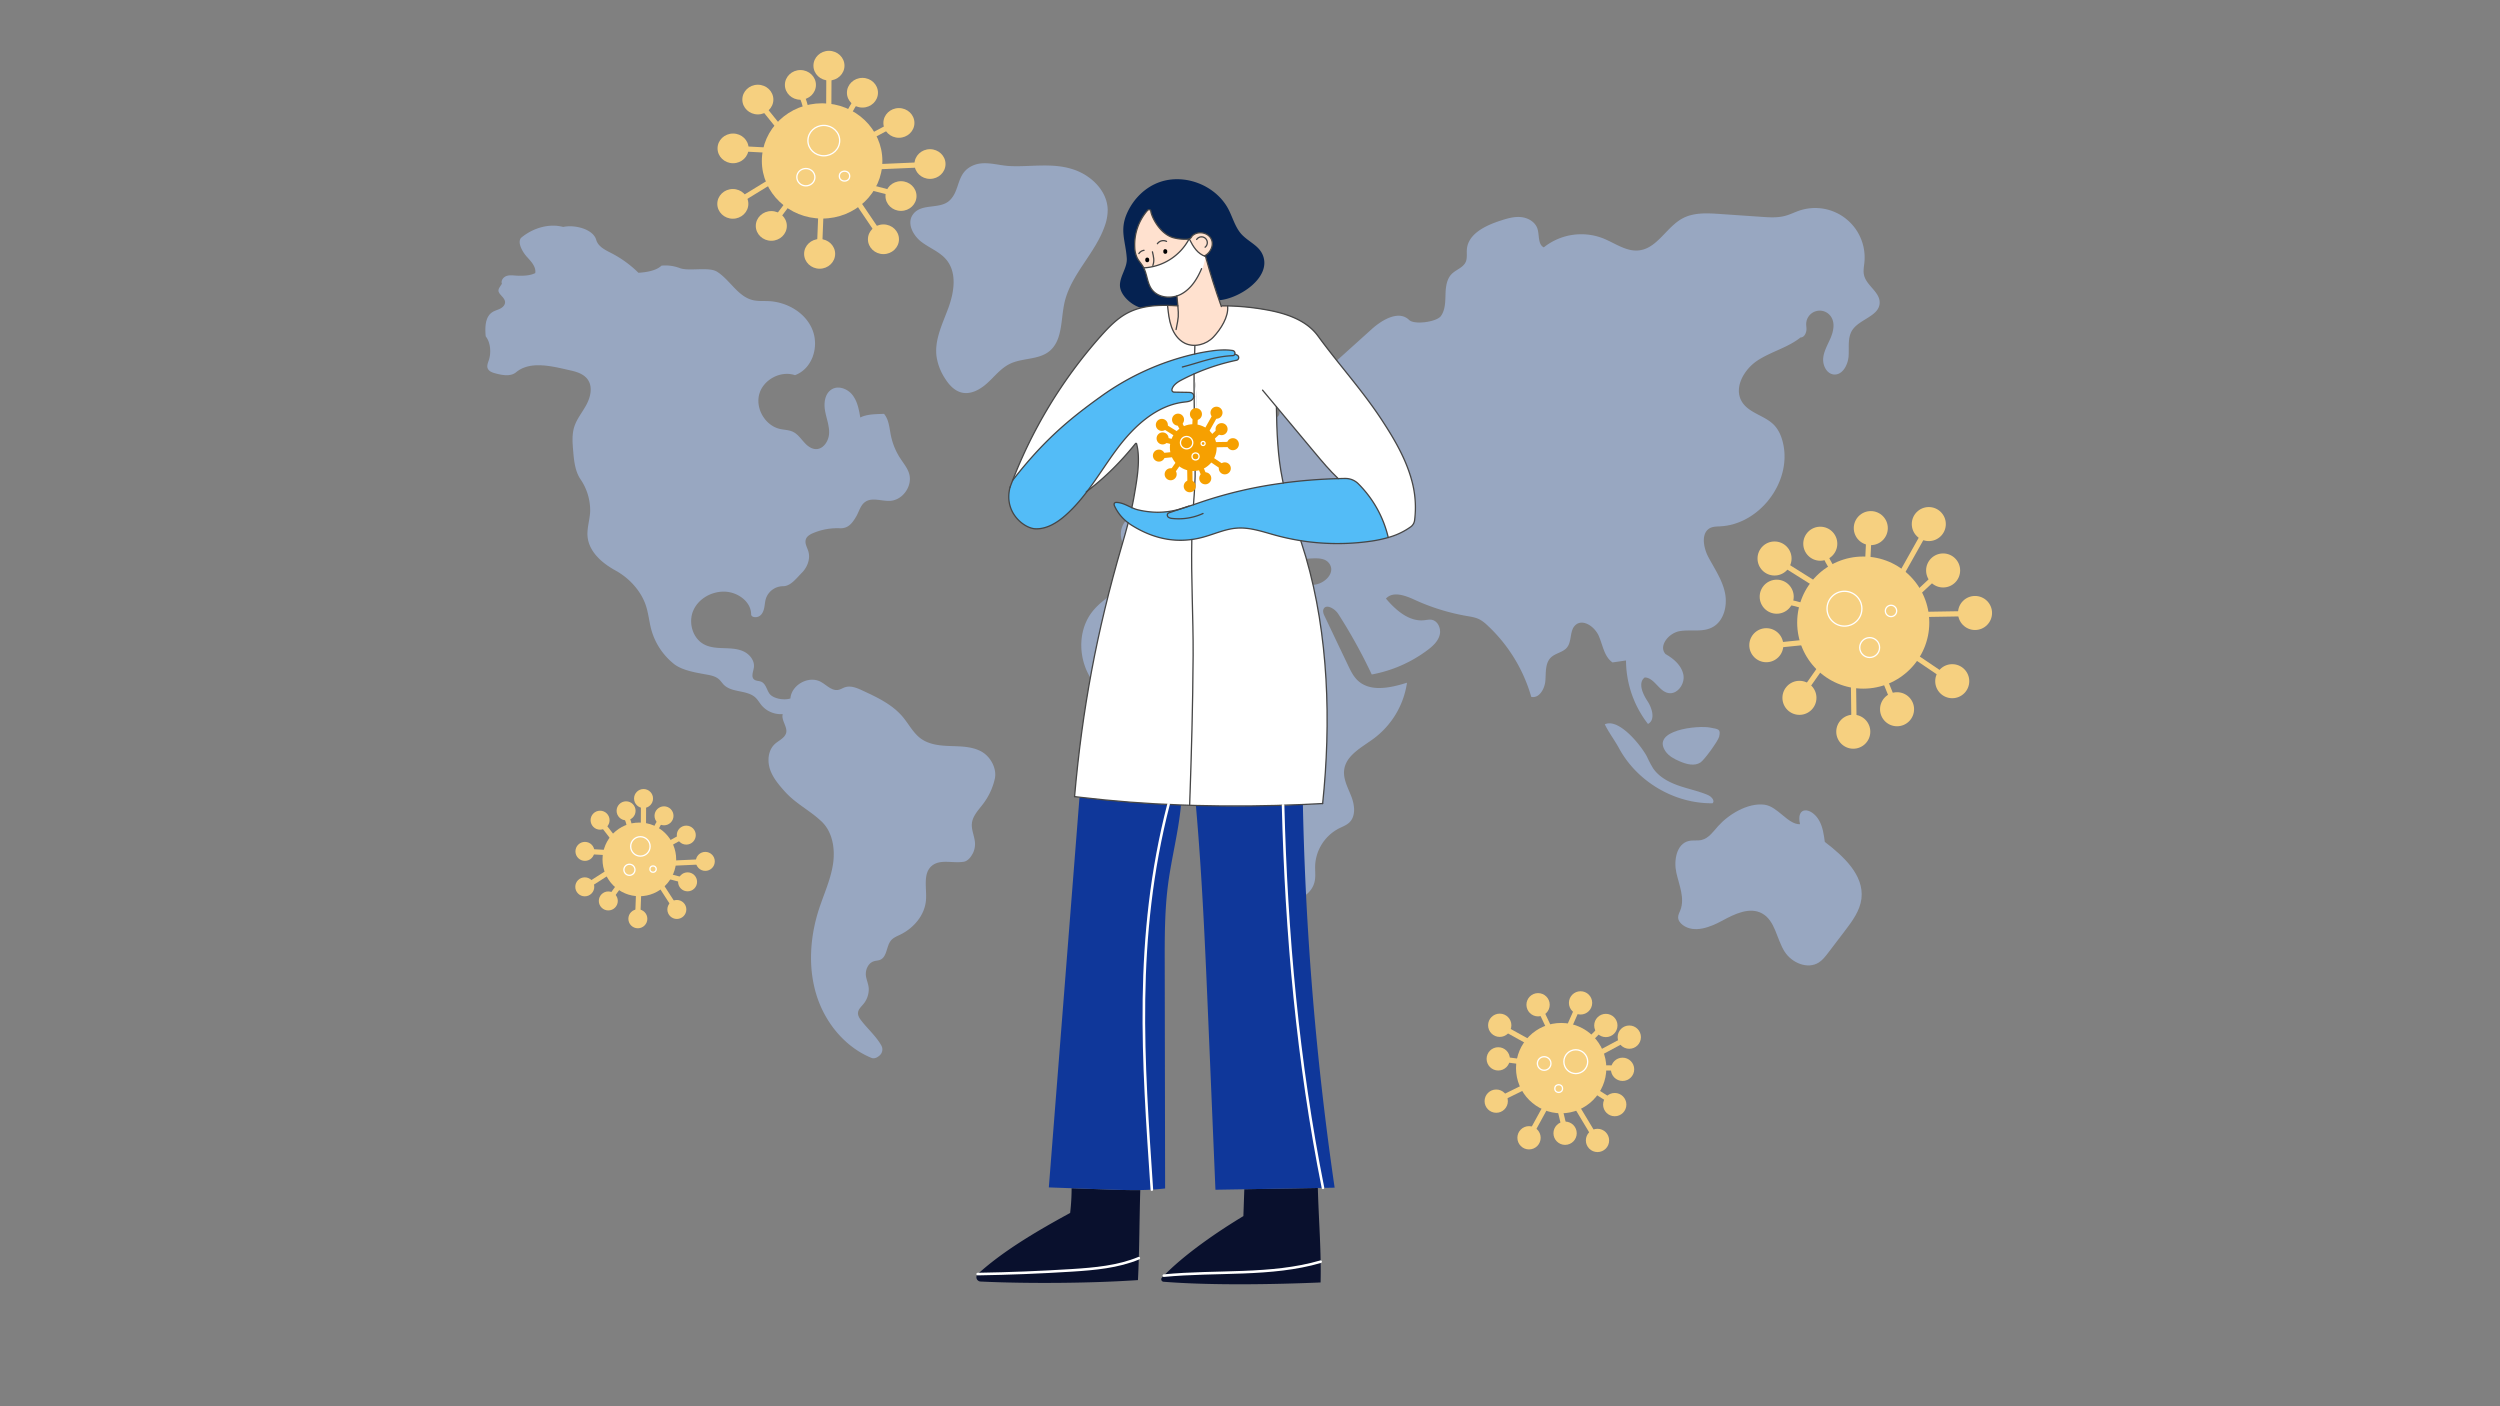 <svg xmlns="http://www.w3.org/2000/svg" viewBox="0 0 1920 1080"><rect x="0" y="0" width="1920" height="1080" fill="#808080" stroke="none"/><defs><style>.cls-1{opacity:0.65;}.cls-2{fill:#a4bbe4;}.cls-3{fill:#fff;}.cls-4{fill:#052251;}.cls-5{fill:#09102d;}.cls-6{fill:#0f379a;}.cls-7{fill:#53bcf7;}.cls-8{fill:#ffe1cf;}.cls-10,.cls-12,.cls-13,.cls-15,.cls-9{fill:none;stroke-linecap:round;stroke-miterlimit:10;}.cls-9{stroke:#464646;}.cls-10,.cls-13{stroke:#fff;}.cls-10{stroke-width:2px;}.cls-11{fill:#f6a001;}.cls-12{stroke:#f6a001;}.cls-12,.cls-15{stroke-width:4px;}.cls-14{fill:#f6d080;}.cls-15{stroke:#f6d080;}</style></defs><title>2019-nCov1</title><g id="map" class="cls-1"><path class="cls-2" d="M522,205.87a30.74,30.74,0,0,0-14-1.84c-4.16,4-11.94,5.08-17.67,5.47a85.16,85.16,0,0,0-20.3-14.84c-4.89-2.5-10.61-5.13-12.12-10.42-2.41-8.47-16.83-11.88-25.38-9.94-10.84-2.94-23.22.85-31.92,8-3.84,3.15.48,10.95,3.8,14.66s7.44,7.83,6.66,12.75c-4,2.06-9.45,2.17-13.95,2-2.65-.12-5.37-.63-7.9.16s-4.73,3.54-3.76,6c-1.74,3-3.83,4.63-1.81,7.5,1.57,2.22,4.24,4.06,4.22,6.79,0,2.18-1.83,3.92-3.77,4.9s-4.1,1.46-5.93,2.63c-5.71,3.64-5.76,11.85-5.16,18.62,3.7,4.56,4.28,12.4,2.5,18-.68,2.13-1.77,4.4-1,6.5.88,2.41,3.7,3.36,6.17,4,5.28,1.37,11.5,2.56,15.7-.94,11.08-9.2,28.28-4.43,42.31-1.26,4.84,1.09,9.94,2.88,12.77,7,3.77,5.46,2.16,13-.94,18.92S443,321.55,441,327.89c-1.84,5.95-1.33,12.35-.8,18.55.66,7.65,1.46,15.7,5.87,22a42.38,42.38,0,0,1,7.17,24.41c-.29,6.45-2.56,12.79-2,19.22,1.07,11.65,11.1,20.4,21.33,26,10.71,5.88,19.95,15.87,23.64,27.55,1.85,5.86,2.4,12.07,4,18a51.2,51.2,0,0,0,17.28,26.22c6,4.83,16,6.55,23.58,7.94,4,.72,8.2,1.29,11.18,4,1.37,1.25,2.36,2.86,3.67,4.17,6.36,6.31,18.06,3.72,24.49,10,1.66,1.61,2.8,3.67,4.25,5.47a19.44,19.44,0,0,0,16.49,7c-1.45,4.74,4.21,10.31,2.46,14.94-1.4,3.74-5.66,5.38-8.58,8.09-5.07,4.7-5.86,12.74-3.68,19.31s6.81,12,11.43,17.16c8.58,9.55,18.89,14.19,28.2,23,8.62,8.19,10.58,21.45,8.69,33.22s-7,22.71-10.7,34.05c-6.85,21.17-8.51,44.45-2,65.72s21.88,40.23,42.43,48.6c2.27.92,5.06-.68,6.73-2.49a6.12,6.12,0,0,0,.85-6.86c-3.71-6.85-10.3-12.7-15.11-18.82-1.52-1.93-3.11-4.11-2.92-6.55.22-2.75,2.58-4.73,4.31-6.86a17.81,17.81,0,0,0,3.94-11.6c-.11-3.93-2.38-7.76-2.25-11.69s2.24-8,5.94-9.31c1.69-.58,3.56-.53,5.19-1.25,5.35-2.37,4.5-10.57,8.37-15,1.79-2,4.44-3.06,6.88-4.24,10.35-5,18.87-14.9,19.81-26.4.76-9.19-2.57-20.36,4.39-26.38,6.38-5.53,16.22-1.86,24.54-3.22,3.39-.55,5.65-3.71,7.23-6.77a16.13,16.13,0,0,0,1.2-10.08c-.7-4.18-2.49-8.27-2.09-12.49.55-5.94,5.18-10.52,8.76-15.28a50.42,50.42,0,0,0,8.83-19c1.8-7.85-3.2-17.11-10.21-21s-15.41-4-23.43-4.25S714,572,707.43,567.38c-6-4.26-9.39-11.22-14.14-16.85-8-9.51-19.63-15-30.89-20.2-4.25-2-9-4-13.46-2.51-1.75.58-3.33,1.68-5.14,2-5,.95-9-3.76-13.44-6.18-9.24-5-22.51,2.25-23.33,12.76-4.78,1.66-13.63.23-16.35-4.06-1.95-3.08-2.73-7.39-6.09-8.79-1.79-.75-4-.47-5.5-1.76-2.42-2.14-.54-6-.1-9.22.69-5.12-3.12-10-7.76-12.21s-10-2.41-15.09-2.57-10.47-.4-15.06-2.72c-9-4.5-12.63-16.7-8.7-26s14.21-15,24.22-14.67c9.81.28,20.16,7.48,20.27,17.34,0,2.5,4,2.78,6.18,1.54s3.29-3.74,3.82-6.18.6-5,1.35-7.37a13.91,13.91,0,0,1,13-9.51c6,.07,10.23-5.95,14.49-10.2s6.82-10.66,5.14-16.46c-.91-3.12-3-6.27-1.95-9.36.81-2.41,3.28-3.81,5.62-4.8a48,48,0,0,1,20.6-3.7c6.12.25,9.26-3.61,12.38-8.9,2.26-3.82,3.27-8.66,6.86-11.25,5.38-3.88,12.82-.45,19.43-.9,9.64-.65,17.18-11.53,14.44-20.84-1.31-4.43-4.39-8.06-6.9-11.93a51,51,0,0,1-7.15-17.56c-1.15-5.73-1.48-12-5.24-16.5-5.88.28-13,.11-18.24,2.82-1-6-2.18-12.28-5.87-17.13s-10.81-7.65-16-4.54-6.22,10.07-5.27,16,3.37,11.58,3.21,17.54-4.28,12.55-10.22,12.39c-3.09-.08-5.86-2-8-4.19-3.12-3.16-5.58-7.2-9.59-9.1-3.07-1.46-6.6-1.43-9.91-2.17-11.29-2.55-19-15.56-15.92-26.75s16.46-18.27,27.43-14.56c13.28-4.89,18.68-21.71,13.39-34.88s-19.54-21.34-33.67-22c-4.14-.18-8.35.19-12.37-.83-11.34-2.88-17.27-15.41-27.14-21.71C544.24,204.63,529.24,208.6,522,205.87Z"/><path class="cls-2" d="M700.81,165.17c-4.36,6.69.52,15.8,6.87,20.62S722,193.5,727,199.7c8.07,10,5.78,24.71,1.35,36.77s-10.65,24.25-9.13,37a41.65,41.65,0,0,0,6.34,16.86c3.09,5,7.3,9.78,13,11.16,7.22,1.75,14.53-2.52,20-7.56s10.23-11.15,16.9-14.43c9.61-4.73,22-3,30.33-9.66,10.36-8.29,8.82-24.1,11.67-37.08,4.78-21.81,23.57-37.92,30.92-59A36.67,36.67,0,0,0,850.71,161c-.32-14.11-12.15-25.84-25.41-30.54-16.36-5.8-32.89-2.16-49.68-2.93-9.13-.41-19.22-4.29-28.06-.57-13.63,5.74-9.63,19.24-18.56,27.25C721.28,161.09,707,155.66,700.81,165.17Z"/><path class="cls-2" d="M1082.16,245.7c-7.8-7.63-20.55-.25-28.66,7.06l-24.18,21.79c-6,5.45-12.57,11.14-20.59,12.49s-17.68-3.76-18-11.92c5.49-5.19,16.43,2.52,21.44-3.14,4.45-5-2.13-12.19-7.92-15.55-10.58-6.14-21.52-12.4-33.63-14.06s-25.85,2.41-32.14,12.94c-5.39,9-4.4,20.77-9.73,29.81-3.34,5.66-8.84,9.7-12.63,15.07s-5.41,13.47-.77,18.11c3.75,3.74,10.12,3.75,13.83,7.54,2.85,2.91,3.82,7.78,7.57,9.38,4.27,1.84,9.11-2.3,10.13-6.86s-.41-9.25-1.16-13.86c-2.22-13.79,4.67-30.74,18.44-32.71,3.14.11,4.18,4.61,2.77,7.43s-4.14,4.77-5.63,7.55c-2.79,5.23.45,12.69,6.17,14.2,6,1.56,15.93.3,15.15,6.44-.84,6.52-12.85,2.25-16.74,7.54-2.29,3.12-.26,7.47-.32,11.35-.1,7.58-8.44,12.52-16,13.05s-15.07-1.7-22.59-1-15.7,6-15.36,13.61a196.45,196.45,0,0,1-32.34,11.88c.47,8.21,15.88,9,15.82,17.19,0,4.94-6.12,7.5-11,7.14s-9.84-2.32-14.59-1.06c-8.2,2.18-11.08,13.76-6.53,21s13.88,10.06,22.34,9.39c3.39-.27,7-1.18,9.14-3.85s2.19-6.05,3-9.2a20.67,20.67,0,0,1,15-14.45c4-.91,8.9-1,11-4.49a32.76,32.76,0,0,1,16.62,25.05c3,3.81,9.5-1.1,8.86-5.89s-4.85-8.1-8.19-11.56-6.13-8.85-3.51-12.9A46.69,46.69,0,0,1,969,424.4c5.45-1.08,8.46-8.49,5.32-13.1,1.69-3.81,7.9-1.63,9.69,2.14s1.62,8.43,4.17,11.73c7.38,9.55,27.14-2.1,33.18,8.36,4.24,7.32-5.31,15.87-13.74,15.61s-16.14-5.11-24.53-5.95c-9.27-.93-18.27,3.08-27.52,4.16s-20.66-2.55-22.61-11.7c-.52-2.46-.31-5.17-1.61-7.32-1.85-3.07-6-3.78-9.54-3.37-15.39,1.75-31,17.69-43.72,8.81-8.12,15.89-28,21.86-39.08,35.83-12.06,15.19-11,38.66.66,54.13s32.41,22.78,51.61,20.34c4.4-.56,9-1.55,13.12.15s6.66,5.62,10,8.43,9,4.2,11.8.81a27.69,27.69,0,0,0,2.32,24.79c5,7.82,14.35,14,14.16,23.32-.11,4.82-2.89,9.12-4.2,13.76-6,21.23,19,38.57,23,60.28,1.06,5.84,1.06,12.88,6,16.18,2.26,1.52,5.1,1.83,7.82,2,13.93.91,31.48-3.25,34.38-17,.82-3.88.24-7.9.35-11.87a33.9,33.9,0,0,1,18.12-28.6c2.86-1.45,6-2.53,8.29-4.79,5-5,3.92-13.4,1.33-20s-6.34-13.25-5.44-20.28c1.46-11.28,13.52-17.24,22.66-24a65.22,65.22,0,0,0,25.59-42.94c-12.68,4-28.22,7.42-37.89-1.75-3.35-3.18-5.41-7.45-7.4-11.63q-9-18.81-17.93-37.61c-.79-1.66-1.59-3.55-1-5.26,1.75-4.66,8.71-.77,11.4,3.41a405.34,405.34,0,0,1,25.73,46.54,102.29,102.29,0,0,0,42.77-18.68c4-3,8-6.6,9.36-11.44s-1.14-11-6.07-11.9c-1.91-.33-3.85.15-5.78.35-11.63,1.23-21.74-7.68-29.35-16.6,5.21-5.87,14.69-2.47,21.8.81a162.49,162.49,0,0,0,40.08,12.5c3.45.6,7,1.11,10.09,2.72a27.86,27.86,0,0,1,5.85,4.42A120,120,0,0,1,1176,535.19c6.09,1.38,10.37-6.16,10.85-12.4s-.24-13.46,4.23-17.82c3.52-3.42,9.31-3.9,12.39-7.72,3.89-4.81,1.86-12.93,6.41-17.13,5.69-5.26,14.91,1.17,18,8.32s4.14,15.94,10.54,20.31l10.35-1.5A80.1,80.1,0,0,0,1265.64,556c5.91-3.1,3.23-12.12-.46-17.7s-7.31-13.91-2.06-18c7.27.07,10.67,10.15,17.74,11.87s13.31-6.69,12-13.84-7.39-12.42-13.72-16c-5.67-6.23,2.52-16.2,10.81-17.61s17.36,1,24.88-2.83c9-4.54,12-16.47,10-26.39s-7.9-18.51-12.68-27.42c-4.09-7.61-6.1-19.48,1.84-22.83,2.12-.89,4.5-.85,6.8-1,30-1.27,54.87-33.2,48.84-62.76-1.13-5.57-3.28-11.11-7.24-15.17-7.14-7.32-19.25-9-24.58-17.77-6.52-10.68,1.54-24.85,12-31.7s23.19-9.84,33-17.66c2.59-.06,4-2.62,4.46-5.19.3-1.61-.1-3.26-.11-4.9a10.39,10.39,0,0,1,19.18-5.67c3,4.68,1.77,10.87-.38,16s-5.18,10-5.73,15.54,2.56,12,8,12.63c6.71.75,11-7.25,11.49-14s-.88-14.16,2.74-19.89c5.51-8.7,20.72-10.74,21.12-21.05.32-8.34-10.13-13.23-12-21.36-.76-3.28,0-6.69.3-10a38,38,0,0,0-49.55-39.7c-3.87,1.27-7.53,3.17-11.47,4.21-5.82,1.54-11.95,1.14-17.95.72l-32.22-2.21c-9.61-.66-19.79-1.2-28.32,3.3-12.46,6.57-19.52,23-33.49,24.66-9.86,1.2-18.64-5.64-27.87-9.3a46.2,46.2,0,0,0-45.39,7c-4.68-2.4-3.23-9.4-4.88-14.4-1.73-5.23-7.32-8.39-12.78-8.87s-10.86,1.2-16.08,2.9c-11.22,3.69-24.28,10-25.32,21.78-.29,3.33.46,6.86-.94,9.89-2,4.32-7.36,5.76-10.7,9.12-4,4-4.62,10.21-4.78,15.88s-.22,11.75-3.48,16.37S1086.21,249.65,1082.16,245.7Z"/><path class="cls-2" d="M1279.09,577c2.59,3.78,6.87,6,11.08,7.78,5.08,2.17,11.26,3.86,15.85.76,3.13-2.12,13.56-16.62,14.29-19.77,1.4-6.06-.62-5.71-6.64-6.94C1303.91,556.84,1267.91,560.67,1279.09,577Z"/><path class="cls-2" d="M1243.6,575c14,25.56,42.63,42.31,71.66,41.9,2-2.06-1-5.22-3.61-6.34-7.33-3.11-15.21-4.66-22.72-7.3S1274,596.57,1269.54,590a87.63,87.63,0,0,1-4.65-8.85c-4.41-8.52-21.63-30-32.41-24.86C1235.29,562.17,1240.18,568.69,1243.6,575Z"/><path class="cls-2" d="M1319.5,634.47c-3.73,4.19-7.21,9.31-12.65,10.61-3.22.77-6.65,0-9.87.79-9.47,2.2-11.67,15-9.52,24.51s6.6,19.5,3.06,28.6c-.72,1.83-1.75,3.62-1.72,5.58,0,2.36,1.65,4.42,3.52,5.83,8.65,6.52,20.93,1.84,30.43-3.33s21-10.76,30.51-5.56c10.16,5.57,11.12,19.67,17.37,29.44,5.5,8.59,17.64,13.74,26.22,8.26,2.91-1.86,5.08-4.68,7.18-7.43l12.89-16.93c5.69-7.46,11.58-15.42,12.68-24.75,2.11-18-13.79-32.5-28.15-43.53-.76-5.75-1.58-11.67-4.5-16.67-5.85-10-17.8-11.09-14.54,3.11-9.36.32-16.93-13.64-27.35-15C1342.38,616.38,1327.57,625.4,1319.5,634.47Z"/></g><g id="nurse"><path class="cls-3" d="M917,287.19c-.08,3.13,1.47,6.92,1.71,17l-1.87,0a2.79,2.79,0,0,0-.25-1.16.6.6,0,0,0-.06-.11c-.78-1.51-2.47-1.62-4-1.65l-10.88-.19a1.68,1.68,0,0,1-1.6-2.08c.72-3.13,4.1-5.55,7.17-7.15S913.71,288.65,917,287.19Z"/><path class="cls-4" d="M925.87,197a7.38,7.38,0,0,1-.73-.29l.06-.16c3.89-1.89,7.59-7.91,4.94-13.08a9.19,9.19,0,0,0-8.26-4.63,8.65,8.65,0,0,0-6.49,2.69,3.54,3.54,0,0,1-2,2l-.16.06h0a3.41,3.41,0,0,1-1,.19,36.13,36.13,0,0,1-10.78-1.05c-5.52-1.47-9.91-5.77-12.93-10.18s-4.68-8.94-4.72-10.85a1.59,1.59,0,0,0-2.47-.07,40.2,40.2,0,0,0-9.8,28.72,20,20,0,0,0,1.86,7.78c1.25,2.45,3.24,4.47,4.61,6.85.15.27.3.53.43.8,2.63,5.17,2.67,11.54,6,16.3,4.15,5.91,12.46,7.42,19.44,5.25.29,2.53.54,5.08.74,7.63-2.62-.17-5.24-.3-7.87-.34a77.35,77.35,0,0,0-20.13,1.85c-7.39-1.74-16.5-9.79-16.5-17.38,0-7.19,5.75-13.56,5.26-20.73-.9-13.38-5.74-21.56.36-35,4.84-10.67,13.8-19.63,24.95-23.53,19.5-6.8,43.32,2.67,52.82,21,3.45,6.67,5.31,14.41,10.61,19.73,5.81,5.81,13.27,8.35,16,16.09,5.91,16.65-18.13,32.65-33.83,33.93Q930.53,213.91,925.87,197Z"/><path class="cls-5" d="M1012.11,912.35c.6,24.19,2.71,48.39,2.1,72.58-38.32,1.64-85.6,2.27-120.63-.55a1.89,1.89,0,0,1-1.21-3.18c16.45-17.39,42.84-35.37,62.55-47.24q.36-10.32.71-20.63Z"/><path class="cls-5" d="M875.74,914c-.66,20.34-.67,47.94-1.79,69.11-35.62,2.44-84.12,2.84-120.89,1.11a3.35,3.35,0,0,1-2.1-5.81c18.58-16.91,43.53-32,70.91-46.86a162.1,162.1,0,0,0,1.12-19l26,.93C857.93,913.81,866.84,914.12,875.74,914Z"/><path class="cls-6" d="M1012.11,912.35l-56.48,1-22.17.38q-2.72-64.5-5.45-129c-2.35-55.39-4.69-110.83-9.56-166.05,27.38.76,54.79.46,82.17-.73A2371.39,2371.39,0,0,0,1025,912.13l-10.74.19Z"/><path class="cls-6" d="M907,618.28c-1.86,20.24-7.21,40.38-9.89,60.66s-2.64,40.92-2.6,61.43q.15,86.18.3,172.36a183.29,183.29,0,0,1-19,1.23c-8.9.16-17.81-.15-26.7-.47l-26-.93q-8.81-.3-17.61-.63,11.79-149.85,23.56-299.7Q867.82,616.87,907,618.28Z"/><path class="cls-7" d="M916.47,305.79a3.61,3.61,0,0,1-.55.79c-1.65,1.78-4.08,1.94-6.35,2.2-21.42,2.46-38.71,18.62-51.62,35.87-7.85,10.51-14.8,21.82-22.68,32.28h0a124.09,124.09,0,0,1-16.83,18.72c-6.54,5.79-14.58,10.82-23.31,10.46s-24.52-12.68-19.38-32q1-2.69,2-5.36h0C801,339,820.36,322.49,845.52,304.5a199.57,199.57,0,0,1,72-32.62q6.25-1.42,12.61-2.32c5.49-.77,11.22-1.21,16.64-.33a2.1,2.1,0,0,1,1.56,2.75,8.38,8.38,0,0,1,2,.81,2.1,2.1,0,0,1-.62,3.87A162.88,162.88,0,0,0,917,287.18h0q-5,2.19-9.76,4.72c-3.07,1.6-6.45,4-7.17,7.15a1.68,1.68,0,0,0,1.6,2.08l10.88.19c1.51,0,3.2.14,4,1.65a.6.6,0,0,1,.06.11,2.79,2.79,0,0,1,.25,1.16A3.51,3.51,0,0,1,916.47,305.79Z"/><path class="cls-7" d="M888.6,393.41a60.63,60.63,0,0,0,19-2.88c3-.88,6-1.89,9-2.92,2.14-.74,4.27-1.49,6.38-2.2A330.67,330.67,0,0,1,985.51,371a396.51,396.51,0,0,1,42.3-3.36c1.77-.05,3.55-.1,5.33-.12a13.89,13.89,0,0,1,10,4,85.75,85.75,0,0,1,23.07,41.33,97.09,97.09,0,0,1-13.9,2.91,180.24,180.24,0,0,1-72.6-4.62c-9.75-2.67-19.57-6.2-29.65-5.49-9,.62-17.36,4.57-26,6.93a67.93,67.93,0,0,1-8.7,1.79c-16.39,2.27-31.7-1.86-46.19-10.93-.92-.57-1.81-1.19-2.67-1.85A33.52,33.52,0,0,1,856,388.88c-.39-.85-.69-2,0-2.61a2.09,2.09,0,0,1,1.51-.37c4.32.14,7.91,2.28,11.68,4a28.37,28.37,0,0,0,4.09,1.54A68.73,68.73,0,0,0,888.6,393.41Z"/><path class="cls-3" d="M915.29,414.35c-.62,29.75,1.19,59.27,1,89.08-.22,38.6-1.3,76.15-2.66,114.72v.36q-3.35-.09-6.68-.23-39.12-1.49-78-6c-1.23-.14-2.46-.29-3.68-.45,5.91-67.19,17-126.57,36.19-192.36,1.73-5.93,3.43-11.88,5-17.85.86.66,1.75,1.28,2.67,1.85C883.59,412.49,898.9,416.62,915.29,414.35Z"/><path class="cls-3" d="M1002.86,427.74c17.47,59.86,19.46,127,12.9,189.43-5,.28-10.09.54-15.14.75-27.38,1.19-54.79,1.49-82.17.73-1.61,0-3.21-.08-4.8-.14v-.36c1.36-38.57,2.44-76.12,2.66-114.72.16-29.81-1.65-59.33-1-89.08a67.93,67.93,0,0,0,8.7-1.79c8.69-2.36,17.06-6.31,26-6.93,10.08-.71,19.9,2.82,29.65,5.49A178.8,178.8,0,0,0,999,415.27C1000.32,419.41,1001.63,423.56,1002.86,427.74Z"/><path class="cls-3" d="M907.56,390.53a60.63,60.63,0,0,1-19,2.88,68.73,68.73,0,0,1-15.27-2,28.37,28.37,0,0,1-4.09-1.54c.75-3.42,1.43-6.85,2-10.3,2-11.57,4.78-27.16,1.64-38.76a.46.46,0,0,0-.8-.15c-11.28,13.84-22.49,25.31-36.81,36.26,7.88-10.46,14.83-21.77,22.68-32.28,12.91-17.25,30.2-33.41,51.62-35.87,2.27-.26,4.7-.42,6.35-2.2a3.61,3.61,0,0,0,.55-.79,3.51,3.51,0,0,0,.39-1.54l1.87,0c.16,6.91-.3,16.79-2.32,31.42-1.06,7.62,1.24,15.32,1.43,23,.25,9.67-.53,19.33-1.25,29C913.6,388.64,910.6,389.65,907.56,390.53Z"/><path class="cls-3" d="M896.71,235.32c.56,5.38,1.14,10.82,3,15.91s5.21,9.82,10,12.27a16.4,16.4,0,0,0,7.89,1.71v.33c-.06,2.11-.13,4.23-.19,6.34a199.57,199.57,0,0,0-72,32.62c-25.16,18-44.48,34.54-67.71,64.27h0a366,366,0,0,1,68-111c6-6.67,12.33-13.24,20.25-17.39a46.16,46.16,0,0,1,10.57-3.94,77.35,77.35,0,0,1,20.13-1.85Z"/><path class="cls-3" d="M985.05,368.82c.15.73.3,1.44.46,2.17A330.67,330.67,0,0,0,923,385.41c-2.11.71-4.24,1.46-6.38,2.2.72-9.65,1.5-19.31,1.25-29-.19-7.68-2.49-15.38-1.43-23,2-14.63,2.48-24.51,2.32-31.42-.24-10.1-1.79-13.89-1.71-17h0a162.88,162.88,0,0,1,32.66-10.52,2.1,2.1,0,0,0,.62-3.87,8.38,8.38,0,0,0-2-.81,2.1,2.1,0,0,0-1.56-2.75c-5.42-.88-11.15-.44-16.64.33q-6.36.88-12.61,2.32c.06-2.11.13-4.23.19-6.34v-.33a20.69,20.69,0,0,0,14.28-6.41c5.55-5.9,11.8-15.62,10.86-23.66V235a200.74,200.74,0,0,1,29.56,3c15,2.66,30.84,7.77,39.82,20.09,15.88,21.83,34.24,41.88,49.31,64.94,9.33,14.27,18.1,29.19,22.61,45.63a77.67,77.67,0,0,1,2.3,31.09,7.34,7.34,0,0,1-2.78,4.83,54.09,54.09,0,0,1-17.43,8.3,85.75,85.75,0,0,0-23.07-41.33,13.89,13.89,0,0,0-10-4c-1.78,0-3.56.07-5.33.12-6.61-6.25-12.53-13.34-18.39-20.36l-29.14-34.89C980.57,331.31,981.2,350.3,985.05,368.82Z"/><path class="cls-8" d="M930.14,183.42c2.65,5.17-1,11.19-4.94,13.08l-.06.16c-5.69-2.29-8.66-7-11.76-13.19a3.54,3.54,0,0,0,2-2,8.65,8.65,0,0,1,6.49-2.69A9.19,9.19,0,0,1,930.14,183.42Z"/><path class="cls-8" d="M909.77,263.5c-4.84-2.45-8.17-7.19-10-12.27s-2.45-10.53-3-15.91v-.76c2.63,0,5.25.17,7.87.34-.2-2.55-.45-5.1-.74-7.63-7,2.17-15.29.66-19.44-5.25-3.34-4.76-3.38-11.13-6-16.3a41.85,41.85,0,0,0,34.81-22.19h0l.16-.06c3.1,6.15,6.07,10.9,11.76,13.19a7.38,7.38,0,0,0,.73.29q4.64,17,10.42,33.57c.5,1.46,1,2.92,1.54,4.38,1.66,0,3.31,0,5,.07v.17c.94,8-5.31,17.76-10.86,23.66a20.69,20.69,0,0,1-14.28,6.41A16.4,16.4,0,0,1,909.77,263.5Z"/><path class="cls-3" d="M925.74,196.9q-.3-.1-.6-.24c-5.69-2.29-8.66-7-11.76-13.19l-.16.06h0a41.85,41.85,0,0,1-34.81,22.19c2.63,5.17,2.67,11.54,6,16.3,4.15,5.91,12.46,7.42,19.44,5.25,0,.14,0,.27,0,.41C915.5,221.19,924.21,210.6,925.74,196.9Z"/><path class="cls-8" d="M913.21,183.53a41.85,41.85,0,0,1-34.81,22.19c-.13-.27-.28-.53-.43-.8-1.37-2.38-3.36-4.4-4.61-6.85a20,20,0,0,1-1.86-7.78,40.2,40.2,0,0,1,9.8-28.72,1.59,1.59,0,0,1,2.47.07c0,1.91,1.69,6.44,4.72,10.85s7.41,8.71,12.93,10.18a36.13,36.13,0,0,0,10.78,1.05A3.41,3.41,0,0,0,913.21,183.53Z"/><path class="cls-9" d="M980.28,312.38c.29,18.93.92,37.92,4.77,56.44.15.73.3,1.44.46,2.17"/><path class="cls-9" d="M999,415.27c1.35,4.14,2.66,8.29,3.89,12.47,17.47,59.86,19.46,127,12.9,189.43"/><path class="cls-9" d="M925.73,196.44q5.38,19.71,12.27,39"/><path class="cls-9" d="M903.23,253.07c2-10,2-10,1.36-18.17-.2-2.55-.45-5.1-.74-7.63"/><path class="cls-9" d="M775.74,374.12a365.74,365.74,0,0,1,70-116.38c6-6.67,12.33-13.24,20.25-17.39a46.16,46.16,0,0,1,10.57-3.94c8.95-2.21,18.54-2.13,28-1.51"/><path class="cls-9" d="M825.26,611.78c1.22.16,2.45.31,3.68.45q38.88,4.63,78,6c3.82.15,7.65.28,11.48.37,27.38.76,54.79.46,82.17-.73,5-.21,10.1-.47,15.14-.75"/><path class="cls-9" d="M922.8,206.36c-3.3,7.79-8.07,15.44-15.51,19.46s-18,3.12-22.88-3.8c-3.51-5-3.38-11.8-6.44-17.1-1.37-2.39-3.36-4.39-4.61-6.85a19.89,19.89,0,0,1-1.86-7.79,40.17,40.17,0,0,1,9.8-28.71,1.6,1.6,0,0,1,2.47.07h0c.09,3.82,6.61,18.09,17.65,21a35.81,35.81,0,0,0,10.78,1.05,3.63,3.63,0,0,0,3.2-2.24h0c3.9-4.33,12.09-3.25,14.74,1.93s-1,11.2-4.94,13.08"/><path class="cls-9" d="M878.4,205.72a41.85,41.85,0,0,0,34.81-22.19h0l.1-.19"/><path class="cls-9" d="M925.87,197c-6.17-2.19-9.26-7.08-12.49-13.48"/><path class="cls-9" d="M942.8,235.14c.94,8.05-5.31,17.76-10.86,23.66s-15,8.36-22.18,4.7c-4.82-2.45-8.16-7.2-10-12.27s-2.46-10.53-3-15.91"/><path class="cls-9" d="M1027.81,367.63c-6.61-6.25-12.53-13.34-18.39-20.36l-29.14-34.89-10.63-12.74"/><path class="cls-9" d="M777.81,368.77C801,339,820.36,322.49,845.52,304.5a199.57,199.57,0,0,1,72-32.62q6.25-1.42,12.61-2.32c5.49-.77,11.22-1.21,16.64-.33a2.1,2.1,0,0,1,1.56,2.75,1.65,1.65,0,0,1-1.54,1.16c-11.16.49-20,3.31-29.48,6.12-3,.89-6,1.77-9.23,2.59"/><path class="cls-9" d="M775.74,374.12c-5.14,19.32,10.66,31.63,19.38,32s16.77-4.67,23.31-10.46c16.15-14.29,26.61-33.74,39.52-51s30.2-33.41,51.62-35.87c2.27-.26,4.7-.42,6.35-2.2a3.61,3.61,0,0,0,.55-.79,3.06,3.06,0,0,0,.14-2.7.6.6,0,0,0-.06-.11c-.78-1.51-2.47-1.62-4-1.65l-10.88-.19a1.68,1.68,0,0,1-1.6-2.08c.72-3.13,4.1-5.55,7.17-7.15s6.45-3.26,9.76-4.72h0a162.88,162.88,0,0,1,32.66-10.52,2.1,2.1,0,0,0,.62-3.87,8.38,8.38,0,0,0-2-.81s-.06,0-.08,0"/><path class="cls-9" d="M913.66,618.15c1.36-38.57,2.44-76.12,2.66-114.72.16-29.81-1.65-59.33-1-89.08"/><path class="cls-9" d="M916.59,387.61c.72-9.65,1.5-19.31,1.25-29-.19-7.68-1-66.17-.82-71.44h0"/><path class="cls-9" d="M917.67,265.54c-.06,2.11-.13,4.23-.19,6.34"/><path class="cls-9" d="M938.52,234.9a189.29,189.29,0,0,1,33.84,3c15,2.66,30.84,7.77,39.82,20.09,15.88,21.83,34.24,41.88,49.31,64.94,9.33,14.27,18.1,29.19,22.61,45.63a77.67,77.67,0,0,1,2.3,31.09,7.34,7.34,0,0,1-2.78,4.83,54.09,54.09,0,0,1-17.43,8.3"/><path class="cls-9" d="M985.51,371A330.67,330.67,0,0,0,923,385.41c-2.11.71-4.24,1.46-6.38,2.2-3,1-6,2-9,2.92a60.63,60.63,0,0,1-19,2.88,68.73,68.73,0,0,1-15.27-2,28.37,28.37,0,0,1-4.09-1.54c-3.77-1.7-7.36-3.84-11.68-4a2.09,2.09,0,0,0-1.51.37c-.7.62-.4,1.76,0,2.61a33.52,33.52,0,0,0,10.39,12.69c.86.66,1.75,1.28,2.67,1.85,14.49,9.07,29.8,13.2,46.19,10.93a67.93,67.93,0,0,0,8.7-1.79c8.69-2.36,17.06-6.31,26-6.93,10.08-.71,19.9,2.82,29.65,5.49a180.24,180.24,0,0,0,72.6,4.62,97.09,97.09,0,0,0,13.9-2.91,85.75,85.75,0,0,0-23.07-41.33,13.89,13.89,0,0,0-10-4c-1.78,0-3.56.07-5.33.12a396.51,396.51,0,0,0-42.3,3.36"/><path class="cls-9" d="M913.2,388.64l-5.64,1.89-9.11,3.08a3.07,3.07,0,0,0-1.75,1.09,2.08,2.08,0,0,0,.7,2.59,5.72,5.72,0,0,0,2.78.87,44.91,44.91,0,0,0,23.71-3.79"/><path class="cls-9" d="M825.26,611.78c5.91-67.19,17-126.57,36.19-192.36,1.73-5.93,3.43-11.88,5-17.85"/><path class="cls-9" d="M869.24,389.88c.75-3.42,1.43-6.85,2-10.3,2-11.57,4.78-27.16,1.64-38.76a.46.46,0,0,0-.8-.15c-11.28,13.84-22.51,25.32-36.82,36.27-.34.28-.68.53-1,.8"/><path class="cls-9" d="M919.05,183.9a4.45,4.45,0,1,1,6.48,5.94"/><path d="M893.44,192.86v.58a1.14,1.14,0,0,0,.13.57,1.11,1.11,0,0,0,.31.49,1.24,1.24,0,0,0,.48.31,1.27,1.27,0,0,0,.58.13l.4-.06a1.57,1.57,0,0,0,.66-.38l.24-.31a1.5,1.5,0,0,0,.2-.75v-.58a1.15,1.15,0,0,0-.13-.58,1.36,1.36,0,0,0-.79-.79,1.15,1.15,0,0,0-.58-.13l-.4,0a1.59,1.59,0,0,0-.66.39l-.24.3a1.57,1.57,0,0,0-.2.76Z"/><path d="M879.57,199.32v.58a1,1,0,0,0,.13.57,1.34,1.34,0,0,0,.79.8,1.27,1.27,0,0,0,.58.13l.4-.06a1.57,1.57,0,0,0,.66-.38l.23-.31a1.42,1.42,0,0,0,.21-.75v-.58a1.15,1.15,0,0,0-.13-.58,1.36,1.36,0,0,0-.79-.79,1.15,1.15,0,0,0-.58-.13l-.4.05a1.53,1.53,0,0,0-.66.39l-.24.3a1.57,1.57,0,0,0-.2.76Z"/><path class="cls-9" d="M885.07,193.42c.87,3.79,1.68,6.76.33,10.41"/><path class="cls-9" d="M874.68,194.73a5.67,5.67,0,0,1,3.91-2.48"/><path class="cls-9" d="M888.88,187.16a5.58,5.58,0,0,1,7-1.78"/><path class="cls-10" d="M985.4,618.48c2.47,98.63,11.32,197,30.65,293.77"/><path class="cls-10" d="M884.62,913.63C878,815,870.79,720.9,897.49,617.49"/><path class="cls-10" d="M893.83,979.69c40.39-3.9,82.55.38,120.42-10.72"/><path class="cls-10" d="M750.84,978.49q36.27-.57,72.49-2.87c17.39-1.11,35.36-2.71,51.28-9.34"/><g id="Layer_5" data-name="Layer 5"><circle class="cls-11" cx="916.43" cy="343.76" r="17.97"/><line class="cls-12" x1="913.71" y1="355.47" x2="913.93" y2="373.1"/><line class="cls-12" x1="892.29" y1="326.31" x2="906.5" y2="335.25"/><line class="cls-12" x1="924.46" y1="334.69" x2="933.8" y2="318.06"/><line class="cls-12" x1="903.2" y1="348.86" x2="891.22" y2="350.07"/><line class="cls-12" x1="918.15" y1="316.55" x2="917.1" y2="338.21"/><polyline class="cls-12" points="936.09 331.19 924.92 341.67 945.62 341.31"/><line class="cls-12" x1="907.8" y1="351.76" x2="899.28" y2="363.89"/><line class="cls-12" x1="918.55" y1="350.17" x2="924.7" y2="365.29"/><line class="cls-12" x1="922.94" y1="347.85" x2="938.14" y2="358.13"/><path class="cls-12" d="M894.88,338c5,.81,5.58,1.73,10.6,2.54"/><path class="cls-12" d="M905.58,324.34c1.62,4.24,3.52,5.73,5.14,10"/><circle class="cls-11" cx="946.85" cy="341.14" r="4.63"/><circle class="cls-11" cx="892.29" cy="326.31" r="4.63"/><circle class="cls-11" cx="938.17" cy="329.57" r="4.63"/><circle class="cls-11" cx="904.74" cy="322.29" r="4.63"/><circle class="cls-11" cx="918.48" cy="318.05" r="4.63"/><circle class="cls-11" cx="892.88" cy="336.71" r="4.63"/><circle class="cls-11" cx="934.27" cy="316.95" r="4.63"/><circle class="cls-11" cx="899.07" cy="364.23" r="4.63"/><circle class="cls-11" cx="890.05" cy="349.91" r="4.63"/><circle class="cls-11" cx="925.63" cy="367.34" r="4.63"/><circle class="cls-11" cx="940.65" cy="359.7" r="4.63"/><circle class="cls-11" cx="913.72" cy="373.44" r="4.63"/><circle class="cls-13" cx="911.32" cy="339.97" r="4.74"/><circle class="cls-13" cx="923.99" cy="340.59" r="1.54"/><circle class="cls-13" cx="918.18" cy="350.55" r="2.7"/></g></g><g id="virus"><circle class="cls-14" cx="1430.97" cy="478.15" r="50.73"/><line class="cls-15" x1="1423.31" y1="511.22" x2="1423.93" y2="560.97"/><line class="cls-15" x1="1362.85" y1="428.93" x2="1402.96" y2="454.15"/><line class="cls-15" x1="1453.64" y1="452.58" x2="1479.99" y2="405.64"/><line class="cls-15" x1="1393.64" y1="492.56" x2="1359.83" y2="495.99"/><line class="cls-15" x1="1435.83" y1="401.37" x2="1432.88" y2="462.51"/><polyline class="cls-15" points="1486.47 442.69 1454.94 472.26 1513.36 471.26"/><line class="cls-15" x1="1406.63" y1="500.73" x2="1382.58" y2="534.97"/><line class="cls-15" x1="1436.96" y1="496.27" x2="1454.31" y2="538.92"/><line class="cls-15" x1="1449.34" y1="489.7" x2="1492.24" y2="518.71"/><path class="cls-15" d="M1370.14,461.82c14.18,2.28,15.75,4.9,29.92,7.18"/><path class="cls-15" d="M1400.35,423.36c4.58,12,9.93,16.16,14.51,28.13"/><circle class="cls-14" cx="1516.82" cy="470.77" r="13.07"/><circle class="cls-14" cx="1362.85" cy="428.93" r="13.07"/><circle class="cls-14" cx="1492.32" cy="438.11" r="13.07"/><circle class="cls-14" cx="1397.98" cy="417.58" r="13.07"/><circle class="cls-14" cx="1436.77" cy="405.59" r="13.07"/><circle class="cls-14" cx="1364.51" cy="458.27" r="13.07"/><circle class="cls-14" cx="1481.32" cy="402.49" r="13.07"/><circle class="cls-14" cx="1381.97" cy="535.94" r="13.07"/><circle class="cls-14" cx="1356.53" cy="495.52" r="13.07"/><circle class="cls-14" cx="1456.94" cy="544.7" r="13.07"/><circle class="cls-14" cx="1499.32" cy="523.16" r="13.07"/><circle class="cls-14" cx="1423.32" cy="561.94" r="13.07"/><circle class="cls-13" cx="1416.55" cy="467.48" r="13.38"/><circle class="cls-13" cx="1452.3" cy="469.2" r="4.35"/><circle class="cls-13" cx="1435.9" cy="497.32" r="7.62"/><ellipse class="cls-14" cx="631.38" cy="123.59" rx="46.28" ry="44.26"/><line class="cls-15" x1="602.08" y1="133.17" x2="563.86" y2="156.57"/><line class="cls-15" x1="636.64" y1="50.43" x2="636.45" y2="91.78"/><line class="cls-15" x1="662.11" y1="128.58" x2="711.16" y2="126.44"/><line class="cls-15" x1="602.21" y1="102.59" x2="583.26" y2="79.13"/><line class="cls-15" x1="693.17" y1="91.77" x2="644.4" y2="117.79"/><polyline class="cls-15" points="685.6 148.34 647.5 138.62 676.44 181.43"/><line class="cls-15" x1="602.15" y1="115.98" x2="564.05" y2="113.96"/><line class="cls-15" x1="620.24" y1="136.38" x2="595.58" y2="168.9"/><line class="cls-15" x1="631.29" y1="142.52" x2="629.52" y2="187.67"/><path class="cls-15" d="M614.69,71c5.07,11.55,3.8,13.92,8.86,25.47"/><path class="cls-15" d="M659,75.64c-7,8.91-7.72,14.81-14.78,23.72"/><ellipse class="cls-14" cx="678.49" cy="183.76" rx="11.92" ry="11.4"/><ellipse class="cls-14" cx="636.64" cy="50.43" rx="11.92" ry="11.4"/><ellipse class="cls-14" cx="691.96" cy="150.56" rx="11.92" ry="11.4"/><ellipse class="cls-14" cx="662.36" cy="71.21" rx="11.92" ry="11.4"/><ellipse class="cls-14" cx="690.36" cy="94.41" rx="11.92" ry="11.4"/><ellipse class="cls-14" cx="614.72" cy="65.2" rx="11.92" ry="11.4"/><ellipse class="cls-14" cx="714.24" cy="125.98" rx="11.92" ry="11.4"/><ellipse class="cls-14" cx="563" cy="113.96" rx="11.92" ry="11.4"/><ellipse class="cls-14" cx="582.03" cy="76.47" rx="11.92" ry="11.4"/><ellipse class="cls-14" cx="592.37" cy="173.51" rx="11.92" ry="11.4"/><ellipse class="cls-14" cx="629.48" cy="194.97" rx="11.92" ry="11.4"/><ellipse class="cls-14" cx="562.81" cy="156.57" rx="11.92" ry="11.4"/><ellipse class="cls-13" cx="632.68" cy="107.99" rx="12.2" ry="11.67"/><ellipse class="cls-13" cx="648.59" cy="135.26" rx="3.97" ry="3.79"/><ellipse class="cls-13" cx="618.91" cy="136.08" rx="6.95" ry="6.65"/><circle class="cls-14" cx="491.02" cy="660.02" r="28.29"/><line class="cls-15" x1="473.11" y1="666.14" x2="449.75" y2="681.1"/><line class="cls-15" x1="494.24" y1="613.27" x2="494.12" y2="639.69"/><line class="cls-15" x1="509.81" y1="663.21" x2="539.79" y2="661.84"/><line class="cls-15" x1="473.2" y1="646.6" x2="461.61" y2="631.61"/><line class="cls-15" x1="528.79" y1="639.69" x2="498.98" y2="656.31"/><polyline class="cls-15" points="524.16 675.83 500.88 669.62 518.57 696.98"/><line class="cls-15" x1="473.16" y1="655.16" x2="449.87" y2="653.86"/><line class="cls-15" x1="484.21" y1="668.19" x2="469.14" y2="688.98"/><line class="cls-15" x1="490.97" y1="672.12" x2="489.89" y2="700.97"/><path class="cls-15" d="M480.82,626.42c3.1,7.37,2.32,8.89,5.42,16.27"/><path class="cls-15" d="M507.93,629.37c-4.32,5.7-4.73,9.47-9,15.16"/><circle class="cls-14" cx="519.82" cy="698.47" r="7.29"/><circle class="cls-14" cx="494.24" cy="613.27" r="7.29"/><circle class="cls-14" cx="528.06" cy="677.25" r="7.29"/><circle class="cls-14" cx="509.96" cy="626.55" r="7.29"/><circle class="cls-14" cx="527.07" cy="641.37" r="7.29"/><circle class="cls-14" cx="480.84" cy="622.7" r="7.29"/><circle class="cls-14" cx="541.67" cy="661.54" r="7.29"/><circle class="cls-14" cx="449.23" cy="653.86" r="7.29"/><circle class="cls-14" cx="460.86" cy="629.91" r="7.29"/><circle class="cls-14" cx="467.18" cy="691.92" r="7.29"/><circle class="cls-14" cx="489.87" cy="705.63" r="7.29"/><circle class="cls-14" cx="449.11" cy="681.09" r="7.29"/><circle class="cls-13" cx="491.82" cy="650.05" r="7.46"/><circle class="cls-13" cx="501.54" cy="667.47" r="2.42"/><circle class="cls-13" cx="483.4" cy="668" r="4.25"/><circle class="cls-14" cx="1198.98" cy="820.32" r="34.69"/><line class="cls-15" x1="1181.93" y1="804.57" x2="1152.17" y2="788.1"/><line class="cls-15" x1="1251.29" y1="796.52" x2="1222.72" y2="811.81"/><line class="cls-15" x1="1206.49" y1="842.45" x2="1225.45" y2="874"/><line class="cls-15" x1="1203.06" y1="793.26" x2="1212.47" y2="772.02"/><line class="cls-15" x1="1242.94" y1="849.21" x2="1207.62" y2="826.75"/><polyline class="cls-15" points="1201.25 865.3 1194.37 836.55 1175.17 871.6"/><line class="cls-15" x1="1193.81" y1="798.22" x2="1181.61" y2="772.34"/><line class="cls-15" x1="1186.19" y1="817.74" x2="1154.98" y2="813.61"/><line class="cls-15" x1="1185.9" y1="827.32" x2="1154.14" y2="842.98"/><path class="cls-15" d="M1229.28,789.72c-6.15,7.64-8.24,7.69-14.4,15.34"/><path class="cls-15" d="M1241.9,820.68c-8.67-1.33-13,.43-21.63-.9"/><circle class="cls-14" cx="1174.29" cy="873.82" r="8.94"/><circle class="cls-14" cx="1251.29" cy="796.52" r="8.94"/><circle class="cls-14" cx="1201.99" cy="870.32" r="8.94"/><circle class="cls-14" cx="1246.13" cy="821.23" r="8.94"/><circle class="cls-14" cx="1240.12" cy="848.34" r="8.94"/><circle class="cls-14" cx="1233.29" cy="787.57" r="8.94"/><circle class="cls-14" cx="1226.88" cy="875.85" r="8.94"/><circle class="cls-14" cx="1181.24" cy="771.65" r="8.94"/><circle class="cls-14" cx="1213.87" cy="770.22" r="8.94"/><circle class="cls-14" cx="1150.65" cy="813.21" r="8.94"/><circle class="cls-14" cx="1149.1" cy="845.68" r="8.94"/><circle class="cls-14" cx="1151.8" cy="787.41" r="8.94"/><circle class="cls-13" cx="1210.2" cy="815.37" r="9.15"/><circle class="cls-13" cx="1197.07" cy="836.02" r="2.97"/><circle class="cls-13" cx="1185.92" cy="816.76" r="5.21"/></g></svg>